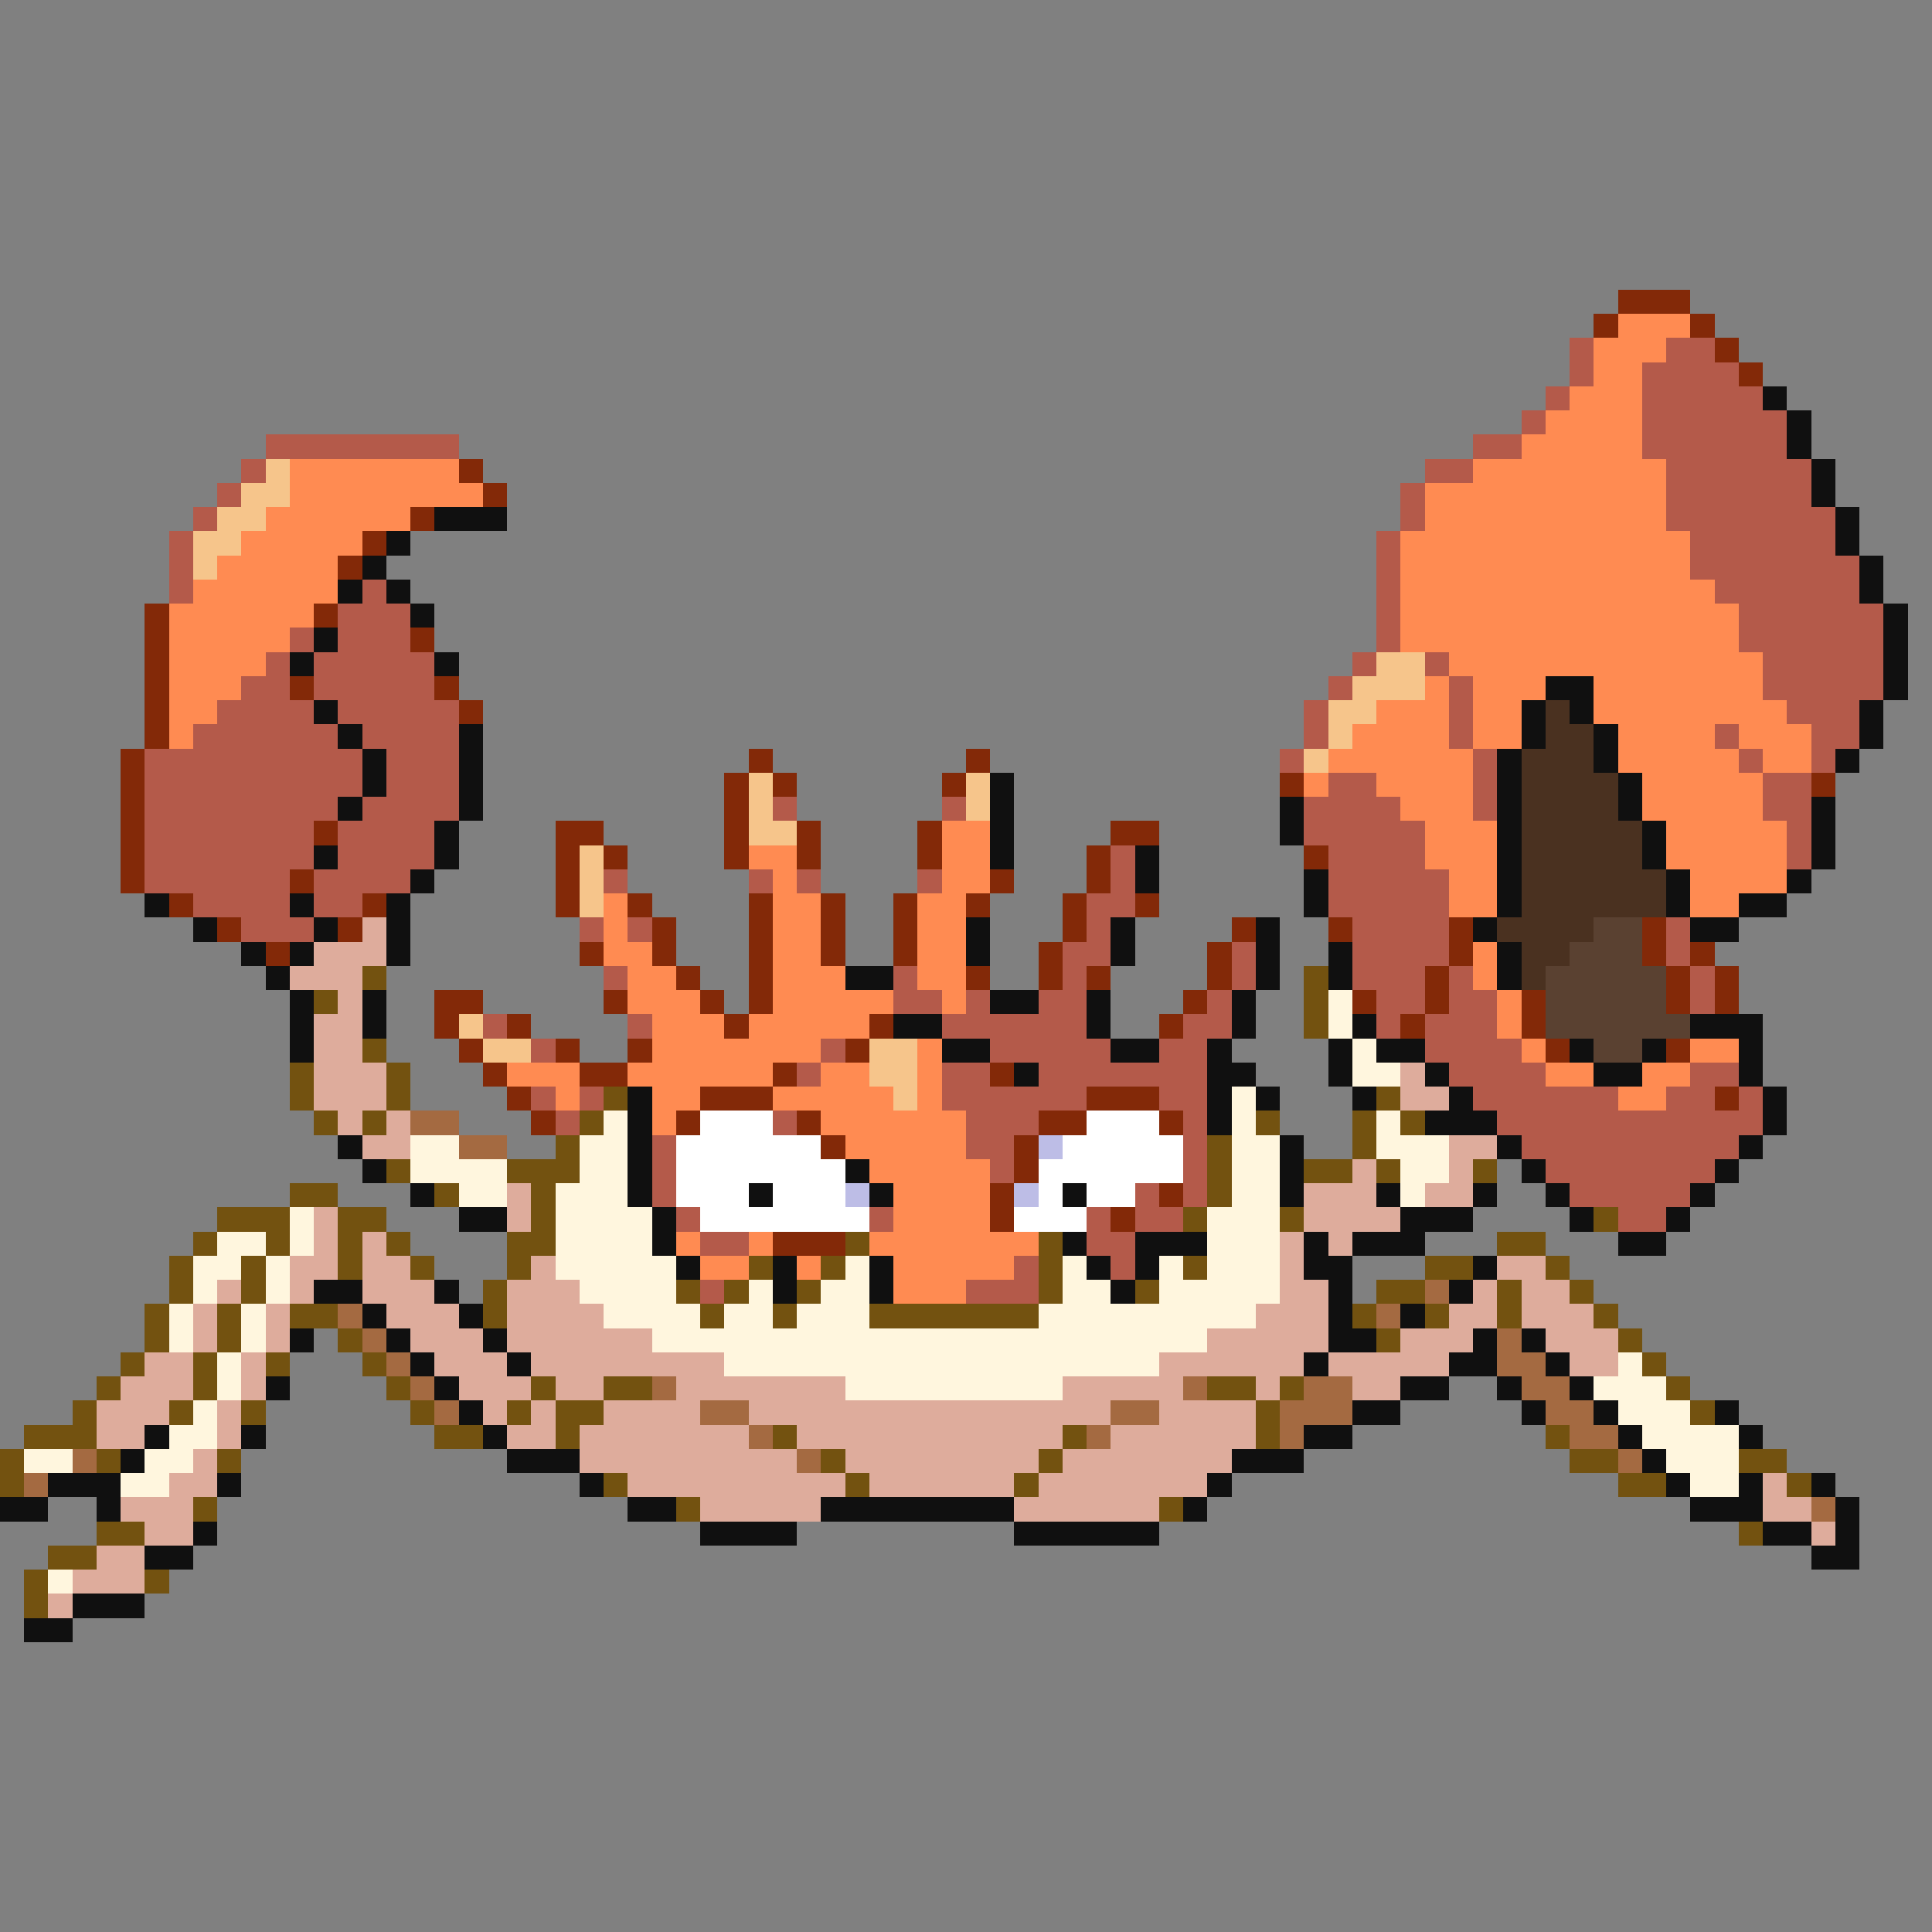<svg xmlns="http://www.w3.org/2000/svg" viewBox="0 -0.5 80 80" shape-rendering="crispEdges">
<rect x="0" y="-0.5" width="80" height="80" fill="#808080" stroke="none"/>
<path stroke="#832908" d="M67 12h3M66 13h1M70 13h1M71 14h1M72 15h1M19 19h1M20 20h1M17 21h1M15 22h1M14 23h1M6 25h1M13 25h1M6 26h1M17 26h1M6 27h1M6 28h1M12 28h1M18 28h1M6 29h1M19 29h1M6 30h1M5 31h1M31 31h1M40 31h1M5 32h1M30 32h1M32 32h1M39 32h1M53 32h1M75 32h1M5 33h1M30 33h1M5 34h1M13 34h1M23 34h2M30 34h1M33 34h1M38 34h1M46 34h2M5 35h1M23 35h1M25 35h1M30 35h1M33 35h1M38 35h1M45 35h1M54 35h1M5 36h1M12 36h1M23 36h1M41 36h1M45 36h1M7 37h1M15 37h1M23 37h1M26 37h1M31 37h1M34 37h1M37 37h1M40 37h1M44 37h1M47 37h1M9 38h1M14 38h1M27 38h1M31 38h1M34 38h1M37 38h1M44 38h1M51 38h1M55 38h1M60 38h1M68 38h1M11 39h1M24 39h1M27 39h1M31 39h1M34 39h1M37 39h1M43 39h1M50 39h1M60 39h1M68 39h1M70 39h1M28 40h1M31 40h1M40 40h1M43 40h1M45 40h1M50 40h1M59 40h1M69 40h1M71 40h1M18 41h2M25 41h1M29 41h1M31 41h1M49 41h1M56 41h1M59 41h1M63 41h1M69 41h1M71 41h1M18 42h1M21 42h1M30 42h1M36 42h1M48 42h1M58 42h1M63 42h1M19 43h1M23 43h1M26 43h1M35 43h1M64 43h1M69 43h1M20 44h1M24 44h2M32 44h1M41 44h1M21 45h1M29 45h3M45 45h3M71 45h1M22 46h1M28 46h1M33 46h1M43 46h2M48 46h1M34 47h1M42 47h1M42 48h1M41 49h1M48 49h1M41 50h1M46 50h1M32 51h3" />
<path stroke="#ff8b52" d="M67 13h3M66 14h3M66 15h2M65 16h3M64 17h4M63 18h5M12 19h7M61 19h8M12 20h8M59 20h10M11 21h6M59 21h10M10 22h5M58 22h12M9 23h5M58 23h12M8 24h6M58 24h13M7 25h6M58 25h14M7 26h5M58 26h14M7 27h4M60 27h13M7 28h3M59 28h1M61 28h3M66 28h7M7 29h2M57 29h3M61 29h2M66 29h8M7 30h1M56 30h4M61 30h2M67 30h4M72 30h3M55 31h6M67 31h5M73 31h2M54 32h1M57 32h4M68 32h5M58 33h3M68 33h5M39 34h2M59 34h3M69 34h5M31 35h2M39 35h2M59 35h3M69 35h5M32 36h1M39 36h2M60 36h2M70 36h4M25 37h1M32 37h2M38 37h2M60 37h2M70 37h2M25 38h1M32 38h2M38 38h2M25 39h2M32 39h2M38 39h2M61 39h1M26 40h2M32 40h3M38 40h2M61 40h1M26 41h3M32 41h5M39 41h1M62 41h1M27 42h3M31 42h5M62 42h1M27 43h7M38 43h1M63 43h1M70 43h2M21 44h3M26 44h6M34 44h2M38 44h1M64 44h2M68 44h2M23 45h1M27 45h2M32 45h5M38 45h1M67 45h2M27 46h1M34 46h6M35 47h5M36 48h5M37 49h4M37 50h4M28 51h1M31 51h1M36 51h7M29 52h2M33 52h1M37 52h5M37 53h3" />
<path stroke="#b45a4a" d="M65 14h1M69 14h2M65 15h1M68 15h4M64 16h1M68 16h5M63 17h1M68 17h6M11 18h8M61 18h2M68 18h6M10 19h1M59 19h2M69 19h6M9 20h1M58 20h1M69 20h6M8 21h1M58 21h1M69 21h7M7 22h1M57 22h1M70 22h6M7 23h1M57 23h1M70 23h7M7 24h1M15 24h1M57 24h1M71 24h6M14 25h3M57 25h1M72 25h6M12 26h1M14 26h3M57 26h1M72 26h6M11 27h1M13 27h5M56 27h1M59 27h1M73 27h5M10 28h2M13 28h5M55 28h1M60 28h1M73 28h5M9 29h4M14 29h5M54 29h1M60 29h1M74 29h3M8 30h6M15 30h4M54 30h1M60 30h1M71 30h1M75 30h2M6 31h9M16 31h3M53 31h1M61 31h1M72 31h1M75 31h1M6 32h9M16 32h3M55 32h2M61 32h1M73 32h2M6 33h8M15 33h4M32 33h1M39 33h1M54 33h4M61 33h1M73 33h2M6 34h7M14 34h4M54 34h5M74 34h1M6 35h7M14 35h4M46 35h1M55 35h4M74 35h1M6 36h6M13 36h4M25 36h1M31 36h1M33 36h1M38 36h1M46 36h1M55 36h5M8 37h4M13 37h2M45 37h2M55 37h5M10 38h3M24 38h1M26 38h1M45 38h1M56 38h4M69 38h1M44 39h2M51 39h1M56 39h4M69 39h1M25 40h1M37 40h1M44 40h1M51 40h1M56 40h3M60 40h1M70 40h1M37 41h2M40 41h1M43 41h2M50 41h1M57 41h2M60 41h2M70 41h1M20 42h1M26 42h1M39 42h6M49 42h2M57 42h1M59 42h3M22 43h1M34 43h1M41 43h5M48 43h2M59 43h4M33 44h1M39 44h2M43 44h7M60 44h4M70 44h2M22 45h1M24 45h1M39 45h6M48 45h2M61 45h6M69 45h2M72 45h1M23 46h1M32 46h1M40 46h3M49 46h1M62 46h11M27 47h1M40 47h2M49 47h1M63 47h9M27 48h1M41 48h1M49 48h1M64 48h7M27 49h1M47 49h1M49 49h1M65 49h5M28 50h1M36 50h1M45 50h1M47 50h2M67 50h2M29 51h2M45 51h2M42 52h1M46 52h1M29 53h1M40 53h3" />
<path stroke="#101010" d="M73 16h1M74 17h1M74 18h1M75 19h1M75 20h1M18 21h3M76 21h1M16 22h1M76 22h1M15 23h1M77 23h1M14 24h1M16 24h1M77 24h1M17 25h1M78 25h1M13 26h1M78 26h1M12 27h1M18 27h1M78 27h1M64 28h2M78 28h1M13 29h1M63 29h1M65 29h1M77 29h1M14 30h1M19 30h1M63 30h1M66 30h1M77 30h1M15 31h1M19 31h1M62 31h1M66 31h1M76 31h1M15 32h1M19 32h1M41 32h1M62 32h1M67 32h1M14 33h1M19 33h1M41 33h1M53 33h1M62 33h1M67 33h1M75 33h1M18 34h1M41 34h1M53 34h1M62 34h1M68 34h1M75 34h1M13 35h1M18 35h1M41 35h1M47 35h1M62 35h1M68 35h1M75 35h1M17 36h1M47 36h1M54 36h1M62 36h1M69 36h1M74 36h1M6 37h1M12 37h1M16 37h1M54 37h1M62 37h1M69 37h1M72 37h2M8 38h1M13 38h1M16 38h1M40 38h1M46 38h1M52 38h1M61 38h1M70 38h2M10 39h1M12 39h1M16 39h1M40 39h1M46 39h1M52 39h1M55 39h1M62 39h1M11 40h1M35 40h2M52 40h1M55 40h1M62 40h1M12 41h1M15 41h1M41 41h2M45 41h1M51 41h1M12 42h1M15 42h1M37 42h2M45 42h1M51 42h1M56 42h1M70 42h3M12 43h1M39 43h2M46 43h2M50 43h1M55 43h1M57 43h2M65 43h1M68 43h1M72 43h1M42 44h1M50 44h2M55 44h1M59 44h1M66 44h2M72 44h1M26 45h1M50 45h1M52 45h1M56 45h1M60 45h1M73 45h1M26 46h1M50 46h1M59 46h3M73 46h1M14 47h1M26 47h1M53 47h1M62 47h1M72 47h1M15 48h1M26 48h1M35 48h1M53 48h1M63 48h1M71 48h1M17 49h1M26 49h1M31 49h1M36 49h1M44 49h1M53 49h1M57 49h1M61 49h1M64 49h1M70 49h1M19 50h2M27 50h1M58 50h3M65 50h1M69 50h1M27 51h1M44 51h1M47 51h3M54 51h1M56 51h3M67 51h2M28 52h1M32 52h1M36 52h1M45 52h1M47 52h1M54 52h2M61 52h1M13 53h2M18 53h1M32 53h1M36 53h1M46 53h1M55 53h1M60 53h1M15 54h1M19 54h1M55 54h1M58 54h1M12 55h1M16 55h1M20 55h1M55 55h2M61 55h1M63 55h1M17 56h1M21 56h1M54 56h1M60 56h2M64 56h1M11 57h1M18 57h1M58 57h2M62 57h1M65 57h1M19 58h1M56 58h2M63 58h1M66 58h1M71 58h1M6 59h1M10 59h1M20 59h1M54 59h2M67 59h1M72 59h1M5 60h1M21 60h3M51 60h3M68 60h1M2 61h3M9 61h1M24 61h1M50 61h1M69 61h1M72 61h1M75 61h1M0 62h2M4 62h1M26 62h2M34 62h8M49 62h1M70 62h3M76 62h1M8 63h1M29 63h4M42 63h6M73 63h2M76 63h1M6 64h2M75 64h2M3 66h3M1 67h2" />
<path stroke="#f6c58b" d="M11 19h1M10 20h2M9 21h2M8 22h2M8 23h1M57 27h2M56 28h3M55 29h2M55 30h1M54 31h1M31 32h1M40 32h1M31 33h1M40 33h1M31 34h2M24 35h1M24 36h1M24 37h1M19 42h1M20 43h2M36 43h2M36 44h2M37 45h1" />
<path stroke="#4a3120" d="M64 29h1M64 30h2M63 31h3M63 32h4M63 33h4M63 34h5M63 35h5M63 36h6M63 37h6M62 38h4M63 39h2M63 40h1" />
<path stroke="#deac9c" d="M15 38h1M13 39h3M12 40h3M14 41h1M13 42h2M13 43h2M13 44h3M58 44h1M13 45h3M58 45h2M14 46h1M16 46h1M15 47h2M60 47h2M56 48h1M60 48h1M21 49h1M54 49h3M59 49h2M13 50h1M21 50h1M54 50h4M13 51h1M15 51h1M53 51h1M55 51h1M12 52h2M15 52h2M22 52h1M53 52h1M62 52h2M9 53h1M12 53h1M15 53h3M21 53h3M53 53h2M61 53h1M63 53h2M8 54h1M11 54h1M16 54h3M21 54h4M52 54h3M60 54h2M63 54h3M8 55h1M11 55h1M17 55h3M21 55h6M50 55h5M58 55h3M64 55h3M6 56h2M10 56h1M18 56h3M22 56h8M48 56h6M55 56h5M65 56h2M5 57h3M10 57h1M19 57h3M23 57h2M28 57h7M44 57h5M52 57h1M56 57h2M4 58h3M9 58h1M20 58h1M22 58h1M25 58h4M31 58h15M48 58h4M4 59h2M9 59h1M21 59h2M24 59h7M33 59h11M46 59h6M8 60h1M24 60h9M35 60h8M44 60h7M7 61h2M26 61h9M36 61h6M43 61h7M73 61h1M5 62h3M29 62h5M42 62h6M73 62h2M6 63h2M75 63h1M4 64h2M3 65h3M2 66h1" />
<path stroke="#5a4131" d="M66 38h2M65 39h3M64 40h5M64 41h5M64 42h6M66 43h2" />
<path stroke="#735210" d="M15 40h1M54 40h1M13 41h1M54 41h1M54 42h1M15 43h1M12 44h1M16 44h1M12 45h1M16 45h1M25 45h1M57 45h1M13 46h1M15 46h1M24 46h1M52 46h1M56 46h1M58 46h1M23 47h1M50 47h1M56 47h1M16 48h1M21 48h3M50 48h1M54 48h2M57 48h1M61 48h1M12 49h2M18 49h1M22 49h1M50 49h1M9 50h3M14 50h2M22 50h1M49 50h1M53 50h1M66 50h1M8 51h1M11 51h1M14 51h1M16 51h1M21 51h2M35 51h1M43 51h1M62 51h2M7 52h1M10 52h1M14 52h1M17 52h1M21 52h1M31 52h1M34 52h1M43 52h1M49 52h1M59 52h2M64 52h1M7 53h1M10 53h1M20 53h1M28 53h1M30 53h1M33 53h1M43 53h1M47 53h1M57 53h2M62 53h1M65 53h1M6 54h1M9 54h1M12 54h2M20 54h1M29 54h1M32 54h1M36 54h7M56 54h1M59 54h1M62 54h1M66 54h1M6 55h1M9 55h1M14 55h1M57 55h1M67 55h1M5 56h1M8 56h1M11 56h1M15 56h1M68 56h1M4 57h1M8 57h1M16 57h1M22 57h1M25 57h2M50 57h2M53 57h1M69 57h1M3 58h1M7 58h1M10 58h1M17 58h1M21 58h1M23 58h2M52 58h1M70 58h1M1 59h3M18 59h2M23 59h1M32 59h1M44 59h1M52 59h1M64 59h1M0 60h1M4 60h1M9 60h1M34 60h1M43 60h1M65 60h2M72 60h2M0 61h1M25 61h1M35 61h1M42 61h1M67 61h2M74 61h1M8 62h1M28 62h1M48 62h1M4 63h2M72 63h1M2 64h2M1 65h1M6 65h1M1 66h1" />
<path stroke="#fff6de" d="M55 41h1M55 42h1M56 43h1M56 44h2M51 45h1M25 46h1M51 46h1M57 46h1M17 47h2M24 47h2M51 47h2M57 47h3M17 48h4M24 48h2M51 48h2M58 48h2M19 49h2M23 49h3M51 49h2M58 49h1M12 50h1M23 50h4M50 50h3M9 51h2M12 51h1M23 51h4M50 51h3M8 52h2M11 52h1M23 52h5M35 52h1M44 52h1M48 52h1M50 52h3M8 53h1M11 53h1M24 53h4M31 53h1M34 53h2M44 53h2M48 53h5M7 54h1M10 54h1M25 54h4M30 54h2M33 54h3M43 54h9M7 55h1M10 55h1M27 55h23M9 56h1M30 56h18M67 56h1M9 57h1M35 57h9M66 57h3M8 58h1M67 58h3M7 59h2M68 59h4M1 60h2M6 60h2M69 60h3M5 61h2M70 61h2M2 65h1" />
<path stroke="#a46a41" d="M17 46h2M19 47h2M59 53h1M14 54h1M57 54h1M15 55h1M62 55h1M16 56h1M62 56h2M17 57h1M27 57h1M49 57h1M54 57h2M63 57h2M18 58h1M29 58h2M46 58h2M53 58h3M64 58h2M31 59h1M45 59h1M53 59h1M65 59h2M3 60h1M33 60h1M67 60h1M1 61h1M75 62h1" />
<path stroke="#ffffff" d="M29 46h3M45 46h3M28 47h6M44 47h5M28 48h7M43 48h6M28 49h3M32 49h3M43 49h1M45 49h2M29 50h7M42 50h3" />
<path stroke="#bdbde6" d="M43 47h1M35 49h1M42 49h1" />
</svg>